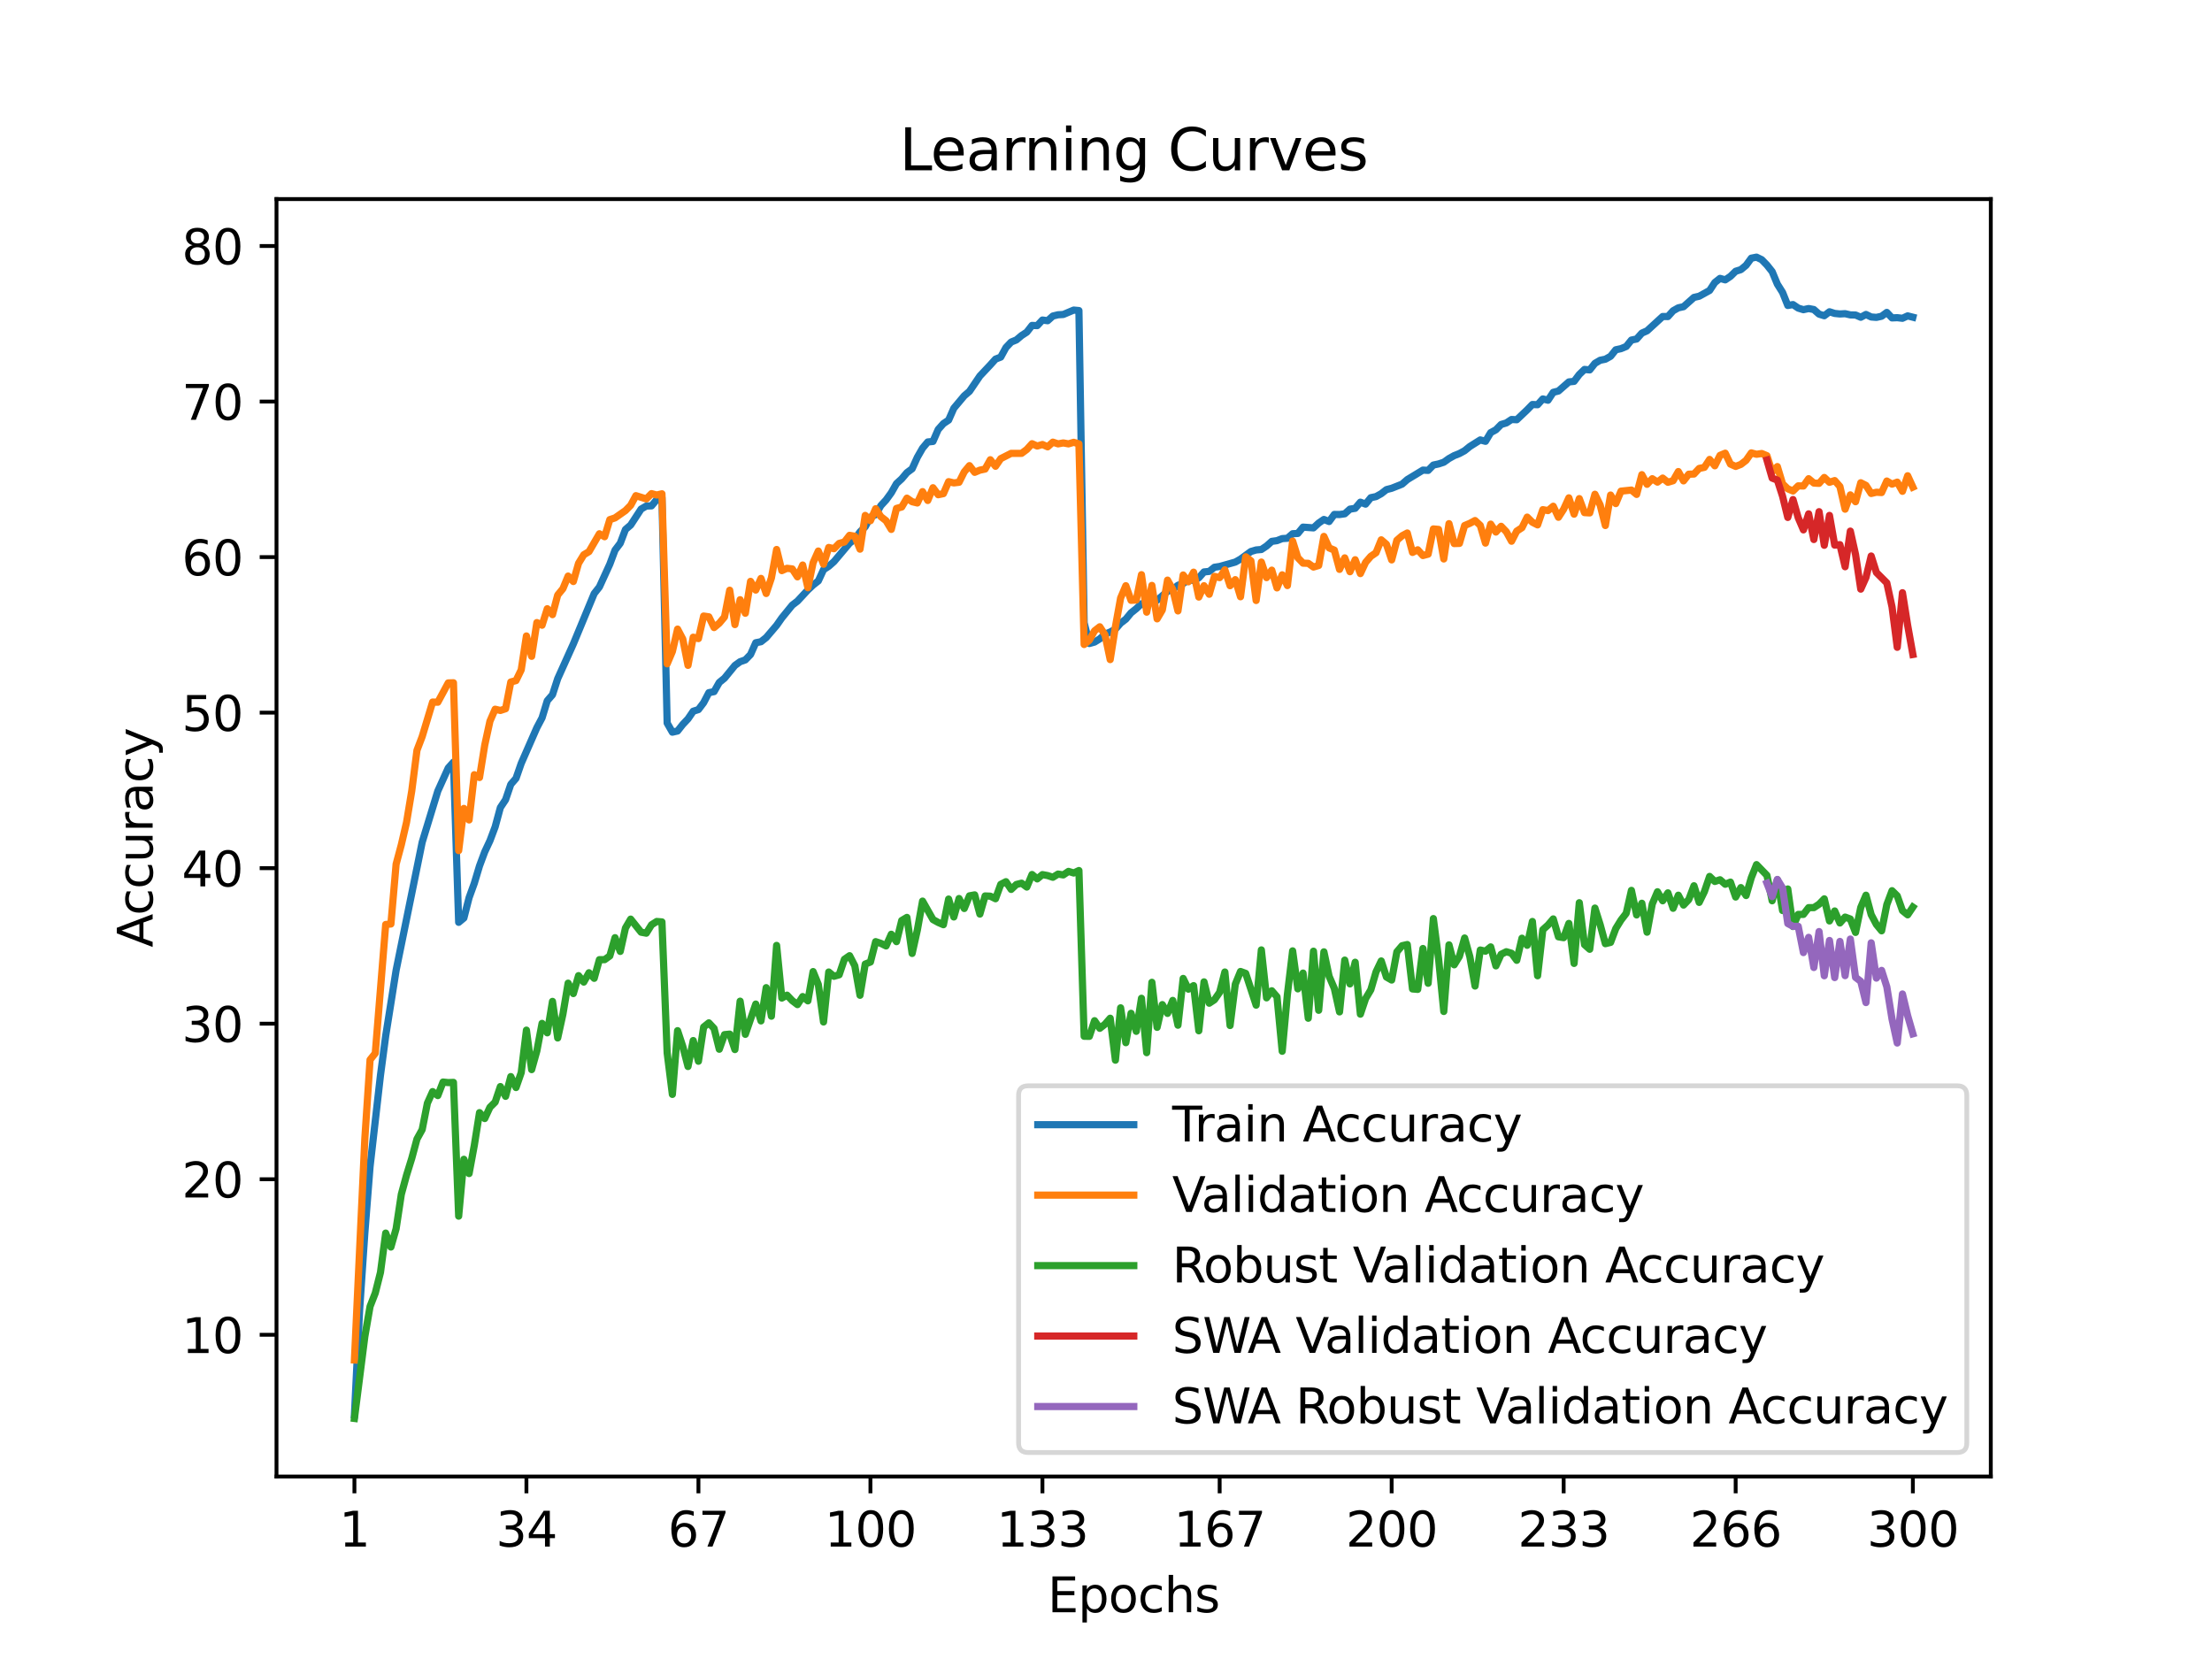 <?xml version="1.0" encoding="utf-8" standalone="no"?>
<!DOCTYPE svg PUBLIC "-//W3C//DTD SVG 1.1//EN"
  "http://www.w3.org/Graphics/SVG/1.1/DTD/svg11.dtd">
<svg xmlns:xlink="http://www.w3.org/1999/xlink" width="460.8pt" height="345.6pt" viewBox="0 0 460.8 345.6" xmlns="http://www.w3.org/2000/svg" version="1.1">
 <defs>
  <style type="text/css">*{stroke-linejoin: round; stroke-linecap: butt}</style>
 </defs>
 <g id="figure_1">
  <g id="patch_1">
   <path d="M 0 345.6 
L 460.8 345.6 
L 460.8 0 
L 0 0 
z
" style="fill: #ffffff"/>
  </g>
  <g id="axes_1">
   <g id="patch_2">
    <path d="M 57.6 307.584 
L 414.72 307.584 
L 414.72 41.472 
L 57.6 41.472 
z
" style="fill: #ffffff"/>
   </g>
   <g id="matplotlib.axis_1">
    <g id="xtick_1">
     <g id="line2d_1">
      <defs>
       <path id="m468091999a" d="M 0 0 
L 0 3.5 
" style="stroke: #000000; stroke-width: 0.8"/>
      </defs>
      <g>
       <use xlink:href="#m468091999a" x="73.833" y="307.584" style="stroke: #000000; stroke-width: 0.8"/>
      </g>
     </g>
     <g id="text_1">
      <!-- 1 -->
      <g transform="translate(70.651 322.182) scale(0.1 -0.1)">
       <defs>
        <path id="DejaVuSans-31" d="M 794 531 
L 1825 531 
L 1825 4091 
L 703 3866 
L 703 4441 
L 1819 4666 
L 2450 4666 
L 2450 531 
L 3481 531 
L 3481 0 
L 794 0 
L 794 531 
z
" transform="scale(0.016)"/>
       </defs>
       <use xlink:href="#DejaVuSans-31"/>
      </g>
     </g>
    </g>
    <g id="xtick_2">
     <g id="line2d_2">
      <g>
       <use xlink:href="#m468091999a" x="109.664" y="307.584" style="stroke: #000000; stroke-width: 0.8"/>
      </g>
     </g>
     <g id="text_2">
      <!-- 34 -->
      <g transform="translate(103.302 322.182) scale(0.1 -0.1)">
       <defs>
        <path id="DejaVuSans-33" d="M 2597 2516 
Q 3050 2419 3304 2112 
Q 3559 1806 3559 1356 
Q 3559 666 3084 287 
Q 2609 -91 1734 -91 
Q 1441 -91 1130 -33 
Q 819 25 488 141 
L 488 750 
Q 750 597 1062 519 
Q 1375 441 1716 441 
Q 2309 441 2620 675 
Q 2931 909 2931 1356 
Q 2931 1769 2642 2001 
Q 2353 2234 1838 2234 
L 1294 2234 
L 1294 2753 
L 1863 2753 
Q 2328 2753 2575 2939 
Q 2822 3125 2822 3475 
Q 2822 3834 2567 4026 
Q 2313 4219 1838 4219 
Q 1578 4219 1281 4162 
Q 984 4106 628 3988 
L 628 4550 
Q 988 4650 1302 4700 
Q 1616 4750 1894 4750 
Q 2613 4750 3031 4423 
Q 3450 4097 3450 3541 
Q 3450 3153 3228 2886 
Q 3006 2619 2597 2516 
z
" transform="scale(0.016)"/>
        <path id="DejaVuSans-34" d="M 2419 4116 
L 825 1625 
L 2419 1625 
L 2419 4116 
z
M 2253 4666 
L 3047 4666 
L 3047 1625 
L 3713 1625 
L 3713 1100 
L 3047 1100 
L 3047 0 
L 2419 0 
L 2419 1100 
L 313 1100 
L 313 1709 
L 2253 4666 
z
" transform="scale(0.016)"/>
       </defs>
       <use xlink:href="#DejaVuSans-33"/>
       <use xlink:href="#DejaVuSans-34" x="63.623"/>
      </g>
     </g>
    </g>
    <g id="xtick_3">
     <g id="line2d_3">
      <g>
       <use xlink:href="#m468091999a" x="145.496" y="307.584" style="stroke: #000000; stroke-width: 0.8"/>
      </g>
     </g>
     <g id="text_3">
      <!-- 67 -->
      <g transform="translate(139.133 322.182) scale(0.1 -0.1)">
       <defs>
        <path id="DejaVuSans-36" d="M 2113 2584 
Q 1688 2584 1439 2293 
Q 1191 2003 1191 1497 
Q 1191 994 1439 701 
Q 1688 409 2113 409 
Q 2538 409 2786 701 
Q 3034 994 3034 1497 
Q 3034 2003 2786 2293 
Q 2538 2584 2113 2584 
z
M 3366 4563 
L 3366 3988 
Q 3128 4100 2886 4159 
Q 2644 4219 2406 4219 
Q 1781 4219 1451 3797 
Q 1122 3375 1075 2522 
Q 1259 2794 1537 2939 
Q 1816 3084 2150 3084 
Q 2853 3084 3261 2657 
Q 3669 2231 3669 1497 
Q 3669 778 3244 343 
Q 2819 -91 2113 -91 
Q 1303 -91 875 529 
Q 447 1150 447 2328 
Q 447 3434 972 4092 
Q 1497 4750 2381 4750 
Q 2619 4750 2861 4703 
Q 3103 4656 3366 4563 
z
" transform="scale(0.016)"/>
        <path id="DejaVuSans-37" d="M 525 4666 
L 3525 4666 
L 3525 4397 
L 1831 0 
L 1172 0 
L 2766 4134 
L 525 4134 
L 525 4666 
z
" transform="scale(0.016)"/>
       </defs>
       <use xlink:href="#DejaVuSans-36"/>
       <use xlink:href="#DejaVuSans-37" x="63.623"/>
      </g>
     </g>
    </g>
    <g id="xtick_4">
     <g id="line2d_4">
      <g>
       <use xlink:href="#m468091999a" x="181.327" y="307.584" style="stroke: #000000; stroke-width: 0.8"/>
      </g>
     </g>
     <g id="text_4">
      <!-- 100 -->
      <g transform="translate(171.783 322.182) scale(0.1 -0.1)">
       <defs>
        <path id="DejaVuSans-30" d="M 2034 4250 
Q 1547 4250 1301 3770 
Q 1056 3291 1056 2328 
Q 1056 1369 1301 889 
Q 1547 409 2034 409 
Q 2525 409 2770 889 
Q 3016 1369 3016 2328 
Q 3016 3291 2770 3770 
Q 2525 4250 2034 4250 
z
M 2034 4750 
Q 2819 4750 3233 4129 
Q 3647 3509 3647 2328 
Q 3647 1150 3233 529 
Q 2819 -91 2034 -91 
Q 1250 -91 836 529 
Q 422 1150 422 2328 
Q 422 3509 836 4129 
Q 1250 4750 2034 4750 
z
" transform="scale(0.016)"/>
       </defs>
       <use xlink:href="#DejaVuSans-31"/>
       <use xlink:href="#DejaVuSans-30" x="63.623"/>
       <use xlink:href="#DejaVuSans-30" x="127.246"/>
      </g>
     </g>
    </g>
    <g id="xtick_5">
     <g id="line2d_5">
      <g>
       <use xlink:href="#m468091999a" x="217.158" y="307.584" style="stroke: #000000; stroke-width: 0.8"/>
      </g>
     </g>
     <g id="text_5">
      <!-- 133 -->
      <g transform="translate(207.615 322.182) scale(0.1 -0.1)">
       <use xlink:href="#DejaVuSans-31"/>
       <use xlink:href="#DejaVuSans-33" x="63.623"/>
       <use xlink:href="#DejaVuSans-33" x="127.246"/>
      </g>
     </g>
    </g>
    <g id="xtick_6">
     <g id="line2d_6">
      <g>
       <use xlink:href="#m468091999a" x="254.076" y="307.584" style="stroke: #000000; stroke-width: 0.8"/>
      </g>
     </g>
     <g id="text_6">
      <!-- 167 -->
      <g transform="translate(244.532 322.182) scale(0.1 -0.1)">
       <use xlink:href="#DejaVuSans-31"/>
       <use xlink:href="#DejaVuSans-36" x="63.623"/>
       <use xlink:href="#DejaVuSans-37" x="127.246"/>
      </g>
     </g>
    </g>
    <g id="xtick_7">
     <g id="line2d_7">
      <g>
       <use xlink:href="#m468091999a" x="289.907" y="307.584" style="stroke: #000000; stroke-width: 0.8"/>
      </g>
     </g>
     <g id="text_7">
      <!-- 200 -->
      <g transform="translate(280.363 322.182) scale(0.1 -0.1)">
       <defs>
        <path id="DejaVuSans-32" d="M 1228 531 
L 3431 531 
L 3431 0 
L 469 0 
L 469 531 
Q 828 903 1448 1529 
Q 2069 2156 2228 2338 
Q 2531 2678 2651 2914 
Q 2772 3150 2772 3378 
Q 2772 3750 2511 3984 
Q 2250 4219 1831 4219 
Q 1534 4219 1204 4116 
Q 875 4013 500 3803 
L 500 4441 
Q 881 4594 1212 4672 
Q 1544 4750 1819 4750 
Q 2544 4750 2975 4387 
Q 3406 4025 3406 3419 
Q 3406 3131 3298 2873 
Q 3191 2616 2906 2266 
Q 2828 2175 2409 1742 
Q 1991 1309 1228 531 
z
" transform="scale(0.016)"/>
       </defs>
       <use xlink:href="#DejaVuSans-32"/>
       <use xlink:href="#DejaVuSans-30" x="63.623"/>
       <use xlink:href="#DejaVuSans-30" x="127.246"/>
      </g>
     </g>
    </g>
    <g id="xtick_8">
     <g id="line2d_8">
      <g>
       <use xlink:href="#m468091999a" x="325.739" y="307.584" style="stroke: #000000; stroke-width: 0.8"/>
      </g>
     </g>
     <g id="text_8">
      <!-- 233 -->
      <g transform="translate(316.195 322.182) scale(0.1 -0.1)">
       <use xlink:href="#DejaVuSans-32"/>
       <use xlink:href="#DejaVuSans-33" x="63.623"/>
       <use xlink:href="#DejaVuSans-33" x="127.246"/>
      </g>
     </g>
    </g>
    <g id="xtick_9">
     <g id="line2d_9">
      <g>
       <use xlink:href="#m468091999a" x="361.57" y="307.584" style="stroke: #000000; stroke-width: 0.8"/>
      </g>
     </g>
     <g id="text_9">
      <!-- 266 -->
      <g transform="translate(352.026 322.182) scale(0.1 -0.1)">
       <use xlink:href="#DejaVuSans-32"/>
       <use xlink:href="#DejaVuSans-36" x="63.623"/>
       <use xlink:href="#DejaVuSans-36" x="127.246"/>
      </g>
     </g>
    </g>
    <g id="xtick_10">
     <g id="line2d_10">
      <g>
       <use xlink:href="#m468091999a" x="398.487" y="307.584" style="stroke: #000000; stroke-width: 0.8"/>
      </g>
     </g>
     <g id="text_10">
      <!-- 300 -->
      <g transform="translate(388.944 322.182) scale(0.1 -0.1)">
       <use xlink:href="#DejaVuSans-33"/>
       <use xlink:href="#DejaVuSans-30" x="63.623"/>
       <use xlink:href="#DejaVuSans-30" x="127.246"/>
      </g>
     </g>
    </g>
    <g id="text_11">
     <!-- Epochs -->
     <g transform="translate(218.244 335.861) scale(0.1 -0.1)">
      <defs>
       <path id="DejaVuSans-45" d="M 628 4666 
L 3578 4666 
L 3578 4134 
L 1259 4134 
L 1259 2753 
L 3481 2753 
L 3481 2222 
L 1259 2222 
L 1259 531 
L 3634 531 
L 3634 0 
L 628 0 
L 628 4666 
z
" transform="scale(0.016)"/>
       <path id="DejaVuSans-70" d="M 1159 525 
L 1159 -1331 
L 581 -1331 
L 581 3500 
L 1159 3500 
L 1159 2969 
Q 1341 3281 1617 3432 
Q 1894 3584 2278 3584 
Q 2916 3584 3314 3078 
Q 3713 2572 3713 1747 
Q 3713 922 3314 415 
Q 2916 -91 2278 -91 
Q 1894 -91 1617 61 
Q 1341 213 1159 525 
z
M 3116 1747 
Q 3116 2381 2855 2742 
Q 2594 3103 2138 3103 
Q 1681 3103 1420 2742 
Q 1159 2381 1159 1747 
Q 1159 1113 1420 752 
Q 1681 391 2138 391 
Q 2594 391 2855 752 
Q 3116 1113 3116 1747 
z
" transform="scale(0.016)"/>
       <path id="DejaVuSans-6f" d="M 1959 3097 
Q 1497 3097 1228 2736 
Q 959 2375 959 1747 
Q 959 1119 1226 758 
Q 1494 397 1959 397 
Q 2419 397 2687 759 
Q 2956 1122 2956 1747 
Q 2956 2369 2687 2733 
Q 2419 3097 1959 3097 
z
M 1959 3584 
Q 2709 3584 3137 3096 
Q 3566 2609 3566 1747 
Q 3566 888 3137 398 
Q 2709 -91 1959 -91 
Q 1206 -91 779 398 
Q 353 888 353 1747 
Q 353 2609 779 3096 
Q 1206 3584 1959 3584 
z
" transform="scale(0.016)"/>
       <path id="DejaVuSans-63" d="M 3122 3366 
L 3122 2828 
Q 2878 2963 2633 3030 
Q 2388 3097 2138 3097 
Q 1578 3097 1268 2742 
Q 959 2388 959 1747 
Q 959 1106 1268 751 
Q 1578 397 2138 397 
Q 2388 397 2633 464 
Q 2878 531 3122 666 
L 3122 134 
Q 2881 22 2623 -34 
Q 2366 -91 2075 -91 
Q 1284 -91 818 406 
Q 353 903 353 1747 
Q 353 2603 823 3093 
Q 1294 3584 2113 3584 
Q 2378 3584 2631 3529 
Q 2884 3475 3122 3366 
z
" transform="scale(0.016)"/>
       <path id="DejaVuSans-68" d="M 3513 2113 
L 3513 0 
L 2938 0 
L 2938 2094 
Q 2938 2591 2744 2837 
Q 2550 3084 2163 3084 
Q 1697 3084 1428 2787 
Q 1159 2491 1159 1978 
L 1159 0 
L 581 0 
L 581 4863 
L 1159 4863 
L 1159 2956 
Q 1366 3272 1645 3428 
Q 1925 3584 2291 3584 
Q 2894 3584 3203 3211 
Q 3513 2838 3513 2113 
z
" transform="scale(0.016)"/>
       <path id="DejaVuSans-73" d="M 2834 3397 
L 2834 2853 
Q 2591 2978 2328 3040 
Q 2066 3103 1784 3103 
Q 1356 3103 1142 2972 
Q 928 2841 928 2578 
Q 928 2378 1081 2264 
Q 1234 2150 1697 2047 
L 1894 2003 
Q 2506 1872 2764 1633 
Q 3022 1394 3022 966 
Q 3022 478 2636 193 
Q 2250 -91 1575 -91 
Q 1294 -91 989 -36 
Q 684 19 347 128 
L 347 722 
Q 666 556 975 473 
Q 1284 391 1588 391 
Q 1994 391 2212 530 
Q 2431 669 2431 922 
Q 2431 1156 2273 1281 
Q 2116 1406 1581 1522 
L 1381 1569 
Q 847 1681 609 1914 
Q 372 2147 372 2553 
Q 372 3047 722 3315 
Q 1072 3584 1716 3584 
Q 2034 3584 2315 3537 
Q 2597 3491 2834 3397 
z
" transform="scale(0.016)"/>
      </defs>
      <use xlink:href="#DejaVuSans-45"/>
      <use xlink:href="#DejaVuSans-70" x="63.184"/>
      <use xlink:href="#DejaVuSans-6f" x="126.66"/>
      <use xlink:href="#DejaVuSans-63" x="187.842"/>
      <use xlink:href="#DejaVuSans-68" x="242.822"/>
      <use xlink:href="#DejaVuSans-73" x="306.201"/>
     </g>
    </g>
   </g>
   <g id="matplotlib.axis_2">
    <g id="ytick_1">
     <g id="line2d_11">
      <defs>
       <path id="m2301f1528d" d="M 0 0 
L -3.5 0 
" style="stroke: #000000; stroke-width: 0.8"/>
      </defs>
      <g>
       <use xlink:href="#m2301f1528d" x="57.6" y="278.058" style="stroke: #000000; stroke-width: 0.8"/>
      </g>
     </g>
     <g id="text_12">
      <!-- 10 -->
      <g transform="translate(37.875 281.858) scale(0.1 -0.1)">
       <use xlink:href="#DejaVuSans-31"/>
       <use xlink:href="#DejaVuSans-30" x="63.623"/>
      </g>
     </g>
    </g>
    <g id="ytick_2">
     <g id="line2d_12">
      <g>
       <use xlink:href="#m2301f1528d" x="57.6" y="245.657" style="stroke: #000000; stroke-width: 0.8"/>
      </g>
     </g>
     <g id="text_13">
      <!-- 20 -->
      <g transform="translate(37.875 249.457) scale(0.1 -0.1)">
       <use xlink:href="#DejaVuSans-32"/>
       <use xlink:href="#DejaVuSans-30" x="63.623"/>
      </g>
     </g>
    </g>
    <g id="ytick_3">
     <g id="line2d_13">
      <g>
       <use xlink:href="#m2301f1528d" x="57.6" y="213.256" style="stroke: #000000; stroke-width: 0.8"/>
      </g>
     </g>
     <g id="text_14">
      <!-- 30 -->
      <g transform="translate(37.875 217.056) scale(0.1 -0.1)">
       <use xlink:href="#DejaVuSans-33"/>
       <use xlink:href="#DejaVuSans-30" x="63.623"/>
      </g>
     </g>
    </g>
    <g id="ytick_4">
     <g id="line2d_14">
      <g>
       <use xlink:href="#m2301f1528d" x="57.6" y="180.855" style="stroke: #000000; stroke-width: 0.8"/>
      </g>
     </g>
     <g id="text_15">
      <!-- 40 -->
      <g transform="translate(37.875 184.655) scale(0.1 -0.1)">
       <use xlink:href="#DejaVuSans-34"/>
       <use xlink:href="#DejaVuSans-30" x="63.623"/>
      </g>
     </g>
    </g>
    <g id="ytick_5">
     <g id="line2d_15">
      <g>
       <use xlink:href="#m2301f1528d" x="57.6" y="148.454" style="stroke: #000000; stroke-width: 0.8"/>
      </g>
     </g>
     <g id="text_16">
      <!-- 50 -->
      <g transform="translate(37.875 152.254) scale(0.1 -0.1)">
       <defs>
        <path id="DejaVuSans-35" d="M 691 4666 
L 3169 4666 
L 3169 4134 
L 1269 4134 
L 1269 2991 
Q 1406 3038 1543 3061 
Q 1681 3084 1819 3084 
Q 2600 3084 3056 2656 
Q 3513 2228 3513 1497 
Q 3513 744 3044 326 
Q 2575 -91 1722 -91 
Q 1428 -91 1123 -41 
Q 819 9 494 109 
L 494 744 
Q 775 591 1075 516 
Q 1375 441 1709 441 
Q 2250 441 2565 725 
Q 2881 1009 2881 1497 
Q 2881 1984 2565 2268 
Q 2250 2553 1709 2553 
Q 1456 2553 1204 2497 
Q 953 2441 691 2322 
L 691 4666 
z
" transform="scale(0.016)"/>
       </defs>
       <use xlink:href="#DejaVuSans-35"/>
       <use xlink:href="#DejaVuSans-30" x="63.623"/>
      </g>
     </g>
    </g>
    <g id="ytick_6">
     <g id="line2d_16">
      <g>
       <use xlink:href="#m2301f1528d" x="57.6" y="116.053" style="stroke: #000000; stroke-width: 0.8"/>
      </g>
     </g>
     <g id="text_17">
      <!-- 60 -->
      <g transform="translate(37.875 119.853) scale(0.1 -0.1)">
       <use xlink:href="#DejaVuSans-36"/>
       <use xlink:href="#DejaVuSans-30" x="63.623"/>
      </g>
     </g>
    </g>
    <g id="ytick_7">
     <g id="line2d_17">
      <g>
       <use xlink:href="#m2301f1528d" x="57.6" y="83.652" style="stroke: #000000; stroke-width: 0.8"/>
      </g>
     </g>
     <g id="text_18">
      <!-- 70 -->
      <g transform="translate(37.875 87.452) scale(0.1 -0.1)">
       <use xlink:href="#DejaVuSans-37"/>
       <use xlink:href="#DejaVuSans-30" x="63.623"/>
      </g>
     </g>
    </g>
    <g id="ytick_8">
     <g id="line2d_18">
      <g>
       <use xlink:href="#m2301f1528d" x="57.6" y="51.251" style="stroke: #000000; stroke-width: 0.8"/>
      </g>
     </g>
     <g id="text_19">
      <!-- 80 -->
      <g transform="translate(37.875 55.051) scale(0.1 -0.1)">
       <defs>
        <path id="DejaVuSans-38" d="M 2034 2216 
Q 1584 2216 1326 1975 
Q 1069 1734 1069 1313 
Q 1069 891 1326 650 
Q 1584 409 2034 409 
Q 2484 409 2743 651 
Q 3003 894 3003 1313 
Q 3003 1734 2745 1975 
Q 2488 2216 2034 2216 
z
M 1403 2484 
Q 997 2584 770 2862 
Q 544 3141 544 3541 
Q 544 4100 942 4425 
Q 1341 4750 2034 4750 
Q 2731 4750 3128 4425 
Q 3525 4100 3525 3541 
Q 3525 3141 3298 2862 
Q 3072 2584 2669 2484 
Q 3125 2378 3379 2068 
Q 3634 1759 3634 1313 
Q 3634 634 3220 271 
Q 2806 -91 2034 -91 
Q 1263 -91 848 271 
Q 434 634 434 1313 
Q 434 1759 690 2068 
Q 947 2378 1403 2484 
z
M 1172 3481 
Q 1172 3119 1398 2916 
Q 1625 2713 2034 2713 
Q 2441 2713 2670 2916 
Q 2900 3119 2900 3481 
Q 2900 3844 2670 4047 
Q 2441 4250 2034 4250 
Q 1625 4250 1398 4047 
Q 1172 3844 1172 3481 
z
" transform="scale(0.016)"/>
       </defs>
       <use xlink:href="#DejaVuSans-38"/>
       <use xlink:href="#DejaVuSans-30" x="63.623"/>
      </g>
     </g>
    </g>
    <g id="text_20">
     <!-- Accuracy -->
     <g transform="translate(31.795 197.356) rotate(-90) scale(0.1 -0.1)">
      <defs>
       <path id="DejaVuSans-41" d="M 2188 4044 
L 1331 1722 
L 3047 1722 
L 2188 4044 
z
M 1831 4666 
L 2547 4666 
L 4325 0 
L 3669 0 
L 3244 1197 
L 1141 1197 
L 716 0 
L 50 0 
L 1831 4666 
z
" transform="scale(0.016)"/>
       <path id="DejaVuSans-75" d="M 544 1381 
L 544 3500 
L 1119 3500 
L 1119 1403 
Q 1119 906 1312 657 
Q 1506 409 1894 409 
Q 2359 409 2629 706 
Q 2900 1003 2900 1516 
L 2900 3500 
L 3475 3500 
L 3475 0 
L 2900 0 
L 2900 538 
Q 2691 219 2414 64 
Q 2138 -91 1772 -91 
Q 1169 -91 856 284 
Q 544 659 544 1381 
z
M 1991 3584 
L 1991 3584 
z
" transform="scale(0.016)"/>
       <path id="DejaVuSans-72" d="M 2631 2963 
Q 2534 3019 2420 3045 
Q 2306 3072 2169 3072 
Q 1681 3072 1420 2755 
Q 1159 2438 1159 1844 
L 1159 0 
L 581 0 
L 581 3500 
L 1159 3500 
L 1159 2956 
Q 1341 3275 1631 3429 
Q 1922 3584 2338 3584 
Q 2397 3584 2469 3576 
Q 2541 3569 2628 3553 
L 2631 2963 
z
" transform="scale(0.016)"/>
       <path id="DejaVuSans-61" d="M 2194 1759 
Q 1497 1759 1228 1600 
Q 959 1441 959 1056 
Q 959 750 1161 570 
Q 1363 391 1709 391 
Q 2188 391 2477 730 
Q 2766 1069 2766 1631 
L 2766 1759 
L 2194 1759 
z
M 3341 1997 
L 3341 0 
L 2766 0 
L 2766 531 
Q 2569 213 2275 61 
Q 1981 -91 1556 -91 
Q 1019 -91 701 211 
Q 384 513 384 1019 
Q 384 1609 779 1909 
Q 1175 2209 1959 2209 
L 2766 2209 
L 2766 2266 
Q 2766 2663 2505 2880 
Q 2244 3097 1772 3097 
Q 1472 3097 1187 3025 
Q 903 2953 641 2809 
L 641 3341 
Q 956 3463 1253 3523 
Q 1550 3584 1831 3584 
Q 2591 3584 2966 3190 
Q 3341 2797 3341 1997 
z
" transform="scale(0.016)"/>
       <path id="DejaVuSans-79" d="M 2059 -325 
Q 1816 -950 1584 -1140 
Q 1353 -1331 966 -1331 
L 506 -1331 
L 506 -850 
L 844 -850 
Q 1081 -850 1212 -737 
Q 1344 -625 1503 -206 
L 1606 56 
L 191 3500 
L 800 3500 
L 1894 763 
L 2988 3500 
L 3597 3500 
L 2059 -325 
z
" transform="scale(0.016)"/>
      </defs>
      <use xlink:href="#DejaVuSans-41"/>
      <use xlink:href="#DejaVuSans-63" x="66.658"/>
      <use xlink:href="#DejaVuSans-63" x="121.639"/>
      <use xlink:href="#DejaVuSans-75" x="176.619"/>
      <use xlink:href="#DejaVuSans-72" x="239.998"/>
      <use xlink:href="#DejaVuSans-61" x="281.111"/>
      <use xlink:href="#DejaVuSans-63" x="342.391"/>
      <use xlink:href="#DejaVuSans-79" x="397.371"/>
     </g>
    </g>
   </g>
   <g id="line2d_19">
    <path d="M 73.833 294.751 
L 74.919 272.816 
L 76.004 256.833 
L 77.09 243.01 
L 79.262 223.978 
L 80.348 215.793 
L 82.519 202.117 
L 87.948 175.448 
L 91.206 164.781 
L 93.377 159.983 
L 94.463 158.768 
L 95.549 192.137 
L 96.635 191.24 
L 97.72 186.999 
L 98.806 184.002 
L 99.892 180.379 
L 100.978 177.46 
L 102.064 175.137 
L 103.149 172.246 
L 104.235 168.232 
L 105.321 166.592 
L 106.407 163.395 
L 107.493 162.15 
L 108.578 159.027 
L 111.836 151.591 
L 112.922 149.537 
L 114.007 145.976 
L 115.093 144.728 
L 116.179 141.378 
L 119.436 134.146 
L 123.78 123.655 
L 124.865 122.274 
L 127.037 117.521 
L 128.123 114.602 
L 129.209 113.17 
L 130.294 110.305 
L 131.38 109.376 
L 133.552 106.048 
L 134.638 105.416 
L 135.723 105.38 
L 136.809 104.091 
L 137.895 103.686 
L 138.981 150.625 
L 140.067 152.527 
L 141.152 152.278 
L 142.238 150.904 
L 143.324 149.754 
L 144.41 148.163 
L 145.496 147.816 
L 146.581 146.381 
L 147.667 144.297 
L 148.753 144.08 
L 149.839 142.165 
L 150.925 141.281 
L 153.096 138.624 
L 154.182 137.843 
L 155.268 137.467 
L 156.354 136.346 
L 157.439 133.897 
L 158.525 133.683 
L 159.611 132.821 
L 161.783 130.274 
L 162.868 128.725 
L 165.04 126.062 
L 166.126 125.229 
L 168.297 122.893 
L 169.383 121.873 
L 170.469 121.02 
L 171.555 118.675 
L 172.641 117.965 
L 173.726 117.003 
L 176.984 113.141 
L 178.07 112.318 
L 179.155 110.801 
L 180.241 109.729 
L 181.327 107.726 
L 182.413 107.214 
L 183.499 105.329 
L 184.584 104.152 
L 185.67 102.656 
L 186.756 100.744 
L 187.842 99.749 
L 188.928 98.46 
L 190.013 97.653 
L 191.099 95.258 
L 192.185 93.363 
L 193.271 92.067 
L 194.357 91.96 
L 195.442 89.468 
L 196.528 88.244 
L 197.614 87.515 
L 198.7 85.042 
L 200.871 82.454 
L 201.957 81.527 
L 204.129 78.326 
L 206.3 76.019 
L 207.386 74.81 
L 208.472 74.389 
L 209.558 72.399 
L 210.644 71.256 
L 211.729 70.815 
L 212.815 69.898 
L 213.901 69.192 
L 214.987 67.795 
L 216.073 67.834 
L 217.158 66.668 
L 218.244 66.81 
L 219.33 65.835 
L 220.416 65.573 
L 221.502 65.511 
L 223.673 64.594 
L 224.759 64.695 
L 225.845 129.743 
L 226.931 134.055 
L 228.016 133.754 
L 229.102 133.087 
L 230.188 132.105 
L 231.274 131.664 
L 232.36 131.062 
L 233.445 129.811 
L 234.531 128.981 
L 235.617 127.666 
L 236.703 126.801 
L 237.789 125.774 
L 238.875 126.166 
L 239.96 124.899 
L 241.046 125.035 
L 243.218 123.188 
L 244.304 122.783 
L 245.389 121.928 
L 246.475 121.552 
L 247.561 120.768 
L 248.647 120.93 
L 249.733 120.369 
L 250.818 119.144 
L 251.904 119.034 
L 252.99 118.172 
L 254.076 118.007 
L 257.333 117.09 
L 258.419 116.478 
L 260.591 114.884 
L 261.676 114.566 
L 262.762 114.472 
L 263.848 113.746 
L 264.934 112.778 
L 266.02 112.625 
L 267.105 112.201 
L 268.191 112.13 
L 269.277 111.183 
L 270.363 111.125 
L 271.449 109.81 
L 273.62 109.965 
L 274.706 108.961 
L 275.792 108.212 
L 276.878 108.64 
L 277.963 107.166 
L 279.049 107.185 
L 280.135 107.033 
L 281.221 106.061 
L 282.307 105.892 
L 283.392 104.613 
L 284.478 105.018 
L 285.564 103.676 
L 286.65 103.449 
L 287.736 102.843 
L 288.821 101.995 
L 289.907 101.716 
L 292.079 100.857 
L 293.165 99.908 
L 296.422 97.931 
L 297.508 97.993 
L 298.594 96.878 
L 299.679 96.648 
L 300.765 96.292 
L 301.851 95.518 
L 302.937 94.912 
L 304.023 94.484 
L 305.108 93.891 
L 306.194 93.013 
L 308.366 91.646 
L 309.452 91.934 
L 310.537 90.123 
L 311.623 89.533 
L 312.709 88.428 
L 313.795 88.107 
L 314.881 87.388 
L 315.966 87.44 
L 318.138 85.379 
L 319.224 84.265 
L 320.31 84.31 
L 321.395 83.108 
L 322.481 83.374 
L 323.567 81.728 
L 324.653 81.456 
L 326.824 79.56 
L 327.91 79.447 
L 328.996 78.005 
L 330.082 76.962 
L 331.168 77.056 
L 332.253 75.691 
L 333.339 75.05 
L 334.425 74.83 
L 335.511 74.224 
L 336.597 72.866 
L 337.682 72.63 
L 338.768 72.182 
L 339.854 70.841 
L 340.94 70.621 
L 342.026 69.396 
L 343.111 68.916 
L 346.369 65.932 
L 347.455 65.945 
L 348.54 64.74 
L 349.626 64.127 
L 350.712 63.891 
L 352.884 61.957 
L 353.969 61.71 
L 356.141 60.508 
L 357.227 58.856 
L 358.313 57.994 
L 359.398 58.299 
L 360.484 57.57 
L 361.57 56.507 
L 362.656 56.17 
L 363.742 55.269 
L 364.827 53.785 
L 365.913 53.568 
L 366.999 54.096 
L 368.085 55.214 
L 369.171 56.578 
L 370.256 59.19 
L 371.342 60.92 
L 372.428 63.635 
L 373.514 63.447 
L 374.6 64.183 
L 375.685 64.513 
L 376.771 64.273 
L 377.857 64.481 
L 378.943 65.44 
L 380.029 65.773 
L 381.114 64.947 
L 382.2 65.294 
L 383.286 65.404 
L 384.372 65.346 
L 385.458 65.599 
L 386.543 65.621 
L 387.629 66.088 
L 388.715 65.508 
L 389.801 66.033 
L 390.887 66.117 
L 391.972 65.88 
L 393.058 65.08 
L 394.144 66.227 
L 395.23 66.178 
L 396.316 66.305 
L 397.401 65.803 
L 398.487 66.081 
L 398.487 66.081 
" clip-path="url(#pf18c4a664c)" style="fill: none; stroke: #1f77b4; stroke-width: 1.5; stroke-linecap: square"/>
   </g>
   <g id="line2d_20">
    <path d="M 73.833 283.307 
L 76.004 237.168 
L 77.09 220.773 
L 78.176 219.413 
L 80.348 192.585 
L 81.433 192.487 
L 82.519 180.013 
L 83.605 175.963 
L 84.691 171.297 
L 85.777 164.752 
L 86.862 156.295 
L 87.948 153.444 
L 90.12 146.251 
L 91.206 146.284 
L 93.377 142.266 
L 94.463 142.233 
L 95.549 177.194 
L 96.635 168.413 
L 97.72 170.811 
L 98.806 161.382 
L 99.892 161.966 
L 100.978 155.226 
L 102.064 150.236 
L 103.149 147.742 
L 104.235 148.001 
L 105.321 147.644 
L 106.407 142.071 
L 107.493 141.78 
L 108.578 139.544 
L 109.664 132.481 
L 110.75 136.725 
L 111.836 129.694 
L 112.922 130.245 
L 114.007 126.811 
L 115.093 128.042 
L 116.179 123.959 
L 117.265 122.631 
L 118.351 120.006 
L 119.436 121.14 
L 120.522 117.349 
L 121.608 115.567 
L 122.694 114.919 
L 124.865 111.193 
L 125.951 111.809 
L 127.037 108.245 
L 128.123 107.888 
L 130.294 106.365 
L 131.38 105.264 
L 132.466 103.255 
L 134.638 103.935 
L 135.723 102.834 
L 136.809 103.125 
L 137.895 102.866 
L 138.981 138.28 
L 140.067 135.721 
L 141.152 131.055 
L 142.238 133.129 
L 143.324 138.604 
L 144.41 132.74 
L 145.496 133.032 
L 146.581 128.333 
L 147.667 128.495 
L 148.753 130.731 
L 149.839 129.824 
L 150.925 128.528 
L 152.01 122.955 
L 153.096 130.115 
L 154.182 124.931 
L 155.268 127.75 
L 156.354 121.108 
L 157.439 122.922 
L 158.525 120.492 
L 159.611 123.635 
L 160.697 120.395 
L 161.783 114.466 
L 162.868 118.872 
L 163.954 118.386 
L 165.04 118.516 
L 166.126 120.168 
L 167.212 117.706 
L 168.297 122.436 
L 169.383 117.22 
L 170.469 114.79 
L 171.555 117.544 
L 172.641 114.045 
L 173.726 114.304 
L 174.812 113.202 
L 175.898 112.91 
L 176.984 111.517 
L 178.07 111.712 
L 179.155 114.401 
L 180.241 107.37 
L 181.327 108.472 
L 182.413 105.977 
L 183.499 107.629 
L 184.584 108.472 
L 185.67 110.286 
L 186.756 105.912 
L 187.842 105.62 
L 188.928 103.773 
L 190.013 104.519 
L 191.099 104.778 
L 192.185 102.413 
L 193.271 104.259 
L 194.357 101.603 
L 195.442 103.061 
L 196.528 102.834 
L 197.614 100.339 
L 198.7 100.598 
L 199.786 100.468 
L 200.871 98.298 
L 201.957 97.002 
L 203.043 98.395 
L 204.129 97.941 
L 205.215 97.714 
L 206.3 95.77 
L 207.386 97.131 
L 208.472 95.544 
L 210.644 94.442 
L 212.815 94.442 
L 213.901 93.632 
L 214.987 92.433 
L 216.073 92.919 
L 217.158 92.595 
L 218.244 93.081 
L 219.33 92.109 
L 220.416 92.465 
L 221.502 92.271 
L 222.587 92.465 
L 223.673 92.141 
L 224.759 92.465 
L 225.845 134.263 
L 226.931 133.356 
L 228.016 131.411 
L 229.102 130.569 
L 230.188 132.254 
L 231.274 137.406 
L 232.36 130.569 
L 233.445 124.575 
L 234.531 122.015 
L 235.617 125.061 
L 236.703 124.996 
L 237.789 119.715 
L 238.875 127.523 
L 239.96 121.95 
L 241.046 128.917 
L 242.132 127.07 
L 243.218 120.849 
L 244.304 122.793 
L 245.389 127.264 
L 246.475 119.779 
L 247.561 121.205 
L 248.647 119.196 
L 249.733 124.38 
L 250.818 122.015 
L 251.904 123.797 
L 252.99 120.071 
L 254.076 120.33 
L 255.162 118.71 
L 256.247 122.015 
L 257.333 120.752 
L 258.419 124.316 
L 259.505 115.989 
L 260.591 116.831 
L 261.676 125.093 
L 262.762 117.09 
L 263.848 120.33 
L 264.934 118.775 
L 266.02 122.469 
L 267.105 119.747 
L 268.191 121.983 
L 269.277 112.716 
L 270.363 116.183 
L 271.449 117.317 
L 272.534 117.349 
L 273.62 118.127 
L 274.706 117.803 
L 275.792 111.744 
L 276.878 114.142 
L 277.963 114.595 
L 279.049 118.613 
L 280.135 116.215 
L 281.221 119.099 
L 282.307 116.604 
L 283.392 119.488 
L 284.478 117.155 
L 285.564 115.891 
L 286.65 115.146 
L 287.736 112.457 
L 288.821 113.396 
L 289.907 116.637 
L 290.993 112.554 
L 292.079 111.614 
L 293.165 111.031 
L 294.25 115.081 
L 295.336 114.531 
L 296.422 115.729 
L 297.508 115.438 
L 298.594 110.189 
L 299.679 110.286 
L 300.765 116.442 
L 301.851 109.087 
L 302.937 113.234 
L 304.023 113.202 
L 305.108 109.476 
L 306.194 109.022 
L 307.28 108.439 
L 308.366 109.444 
L 309.452 113.137 
L 310.537 109.184 
L 311.623 110.837 
L 312.709 109.638 
L 313.795 110.772 
L 314.881 112.748 
L 315.966 110.642 
L 317.052 109.93 
L 318.138 107.726 
L 319.224 108.796 
L 320.31 109.346 
L 321.395 106.171 
L 322.481 106.365 
L 323.567 105.458 
L 324.653 107.759 
L 325.739 106.074 
L 326.824 103.709 
L 327.91 107.111 
L 328.996 103.871 
L 330.082 106.787 
L 331.168 106.851 
L 332.253 102.963 
L 333.339 105.199 
L 334.425 109.476 
L 335.511 103.125 
L 336.597 104.907 
L 337.682 102.315 
L 339.854 102.089 
L 340.94 102.996 
L 342.026 98.881 
L 343.111 100.89 
L 344.197 99.723 
L 345.283 100.436 
L 346.369 99.594 
L 347.455 100.468 
L 348.54 100.144 
L 349.626 98.233 
L 350.712 100.177 
L 351.798 98.784 
L 352.884 98.751 
L 353.969 97.585 
L 355.055 97.358 
L 356.141 95.706 
L 357.227 97.034 
L 358.313 94.863 
L 359.398 94.409 
L 360.484 96.678 
L 361.57 97.164 
L 362.656 96.742 
L 363.742 95.9 
L 364.827 94.345 
L 365.913 94.636 
L 366.999 94.474 
L 368.085 94.928 
L 369.171 98.33 
L 370.256 97.196 
L 371.342 100.792 
L 372.428 101.829 
L 373.514 102.283 
L 374.6 101.214 
L 375.685 101.246 
L 376.771 99.723 
L 377.857 100.63 
L 378.943 100.695 
L 380.029 99.464 
L 381.114 100.468 
L 382.2 100.112 
L 383.286 101.343 
L 384.372 106.074 
L 385.458 103.093 
L 386.543 104.519 
L 387.629 100.566 
L 388.715 101.117 
L 389.801 102.801 
L 390.887 102.542 
L 391.972 102.607 
L 393.058 100.209 
L 394.144 100.857 
L 395.23 100.436 
L 396.316 102.348 
L 397.401 99.108 
L 398.487 101.473 
L 398.487 101.473 
" clip-path="url(#pf18c4a664c)" style="fill: none; stroke: #ff7f0e; stroke-width: 1.5; stroke-linecap: square"/>
   </g>
   <g id="line2d_21">
    <path d="M 73.833 295.488 
L 76.004 278.416 
L 77.09 272.159 
L 78.176 269.366 
L 79.262 265.053 
L 80.348 256.875 
L 81.433 259.78 
L 82.519 255.959 
L 83.605 248.786 
L 84.691 244.808 
L 85.777 241.3 
L 86.862 237.278 
L 87.948 235.311 
L 89.034 229.814 
L 90.12 227.401 
L 91.206 228.228 
L 92.291 225.412 
L 93.377 225.524 
L 94.463 225.479 
L 95.549 253.344 
L 96.635 241.501 
L 97.72 244.473 
L 98.806 238.596 
L 99.892 231.781 
L 100.978 233.01 
L 102.064 230.664 
L 103.149 229.591 
L 104.235 226.351 
L 105.321 228.384 
L 106.407 224.273 
L 107.493 226.552 
L 108.578 223.446 
L 109.664 214.597 
L 110.75 222.82 
L 111.836 218.932 
L 112.922 213.189 
L 114.007 215.156 
L 115.093 208.609 
L 116.179 216.228 
L 117.265 211.268 
L 118.351 204.81 
L 119.436 206.977 
L 120.522 203.246 
L 121.608 204.586 
L 122.694 202.642 
L 123.78 203.804 
L 124.865 199.916 
L 125.951 199.916 
L 127.037 199.134 
L 128.123 195.335 
L 129.209 198.196 
L 130.294 193.324 
L 131.38 191.47 
L 133.552 194.196 
L 134.638 194.397 
L 135.723 192.654 
L 136.809 191.961 
L 137.895 192.051 
L 138.981 219.334 
L 140.067 227.982 
L 141.152 214.709 
L 142.238 217.994 
L 143.324 222.172 
L 144.41 216.765 
L 145.496 221.077 
L 146.581 213.949 
L 147.667 213.078 
L 148.753 214.24 
L 149.839 218.575 
L 150.925 215.536 
L 152.01 215.424 
L 153.096 218.642 
L 154.182 208.564 
L 155.268 215.469 
L 157.439 209.167 
L 158.525 212.675 
L 159.611 205.748 
L 160.697 211.692 
L 161.783 196.944 
L 162.868 207.916 
L 163.954 207.313 
L 165.04 208.452 
L 166.126 209.279 
L 167.212 207.603 
L 168.297 208.497 
L 169.383 202.397 
L 170.469 205.078 
L 171.555 212.899 
L 172.641 202.486 
L 173.726 203.38 
L 174.812 203.067 
L 175.898 199.849 
L 176.984 199.089 
L 178.07 201.19 
L 179.155 207.335 
L 180.241 200.832 
L 181.327 200.408 
L 182.413 196.162 
L 183.499 196.52 
L 184.584 197.056 
L 185.67 194.62 
L 186.756 196.162 
L 187.842 191.76 
L 188.928 191.112 
L 190.013 198.62 
L 191.099 193.749 
L 192.185 187.715 
L 194.357 191.559 
L 195.442 192.162 
L 196.528 192.632 
L 197.614 187.291 
L 198.7 191.023 
L 199.786 187.179 
L 200.871 189.257 
L 201.957 186.621 
L 203.043 186.419 
L 204.129 190.419 
L 205.215 186.643 
L 206.3 186.688 
L 207.386 187.224 
L 208.472 184.23 
L 209.558 183.671 
L 210.644 185.28 
L 211.729 184.252 
L 212.815 183.984 
L 213.901 184.788 
L 214.987 182.174 
L 216.073 183.09 
L 217.158 182.196 
L 218.244 182.397 
L 219.33 182.755 
L 220.416 182.084 
L 221.502 182.263 
L 222.587 181.526 
L 223.673 181.861 
L 224.759 181.347 
L 225.845 215.871 
L 226.931 215.893 
L 228.016 212.631 
L 229.102 214.217 
L 230.188 213.368 
L 231.274 212.117 
L 232.36 220.854 
L 233.445 209.949 
L 234.531 217.212 
L 235.617 211.089 
L 236.703 214.843 
L 237.789 207.961 
L 238.875 219.29 
L 239.96 204.631 
L 241.046 214.016 
L 242.132 209.279 
L 243.218 211.111 
L 244.304 208.407 
L 245.389 213.569 
L 246.475 203.827 
L 247.561 206.061 
L 248.647 205.324 
L 249.733 214.731 
L 250.818 204.542 
L 251.904 208.988 
L 252.99 208.273 
L 254.076 206.709 
L 255.162 202.486 
L 256.247 213.636 
L 257.333 205.033 
L 258.419 202.374 
L 259.505 202.776 
L 261.676 209.391 
L 262.762 197.883 
L 263.848 207.871 
L 264.934 206.396 
L 266.02 207.648 
L 267.105 218.999 
L 268.191 207.134 
L 269.277 198.084 
L 270.363 205.994 
L 271.449 202.709 
L 272.534 212.117 
L 273.62 198.151 
L 274.706 210.463 
L 275.792 198.285 
L 276.878 203.38 
L 277.963 205.905 
L 279.049 210.798 
L 280.135 200.006 
L 281.221 204.966 
L 282.307 200.452 
L 283.392 211.268 
L 284.478 208.028 
L 285.564 206.195 
L 286.65 202.464 
L 287.736 200.184 
L 288.821 203.536 
L 289.907 204.162 
L 290.993 198.285 
L 292.079 197.011 
L 293.165 196.765 
L 294.25 206.016 
L 295.336 206.106 
L 296.422 197.592 
L 297.508 204.832 
L 298.594 191.358 
L 299.679 199.715 
L 300.765 210.709 
L 301.851 196.832 
L 302.937 200.989 
L 304.023 199.223 
L 305.108 195.402 
L 306.194 199.29 
L 307.28 205.413 
L 308.366 197.905 
L 309.452 198.151 
L 310.537 197.257 
L 311.623 201.212 
L 312.709 198.799 
L 313.795 198.263 
L 314.881 198.575 
L 315.966 200.05 
L 317.052 195.447 
L 318.138 196.922 
L 319.224 191.961 
L 320.31 203.268 
L 321.395 193.682 
L 322.481 192.699 
L 323.567 191.425 
L 324.653 195.157 
L 325.739 195.335 
L 326.824 192.363 
L 327.91 200.698 
L 328.996 188.051 
L 330.082 196.788 
L 331.168 197.749 
L 332.253 189.168 
L 333.339 192.609 
L 334.425 196.587 
L 335.511 196.319 
L 336.597 193.436 
L 337.682 191.671 
L 338.768 190.263 
L 339.854 185.481 
L 340.94 190.598 
L 342.026 188.162 
L 343.111 194.196 
L 344.197 188.319 
L 345.283 185.771 
L 346.369 187.648 
L 347.455 185.995 
L 348.54 189.213 
L 349.626 186.486 
L 350.712 188.542 
L 351.798 187.403 
L 352.884 184.52 
L 353.969 187.984 
L 355.055 185.749 
L 356.141 182.576 
L 357.227 183.626 
L 358.313 183.269 
L 359.398 184.207 
L 360.484 183.76 
L 361.57 186.866 
L 362.656 184.9 
L 363.742 186.554 
L 364.827 182.844 
L 365.913 180.118 
L 368.085 182.353 
L 369.171 187.648 
L 370.256 183.269 
L 371.342 189.682 
L 372.428 185.19 
L 373.514 193.011 
L 374.6 190.486 
L 375.685 190.486 
L 376.771 189.079 
L 377.857 189.079 
L 378.943 188.364 
L 380.029 187.246 
L 381.114 191.849 
L 382.2 189.771 
L 383.286 192.274 
L 384.372 191.045 
L 385.458 191.447 
L 386.543 194.24 
L 387.629 189.034 
L 388.715 186.486 
L 389.801 190.531 
L 390.887 192.587 
L 391.972 193.905 
L 393.058 188.453 
L 394.144 185.548 
L 395.23 186.621 
L 396.316 189.704 
L 397.401 190.576 
L 398.487 188.967 
L 398.487 188.967 
" clip-path="url(#pf18c4a664c)" style="fill: none; stroke: #2ca02c; stroke-width: 1.5; stroke-linecap: square"/>
   </g>
   <g id="line2d_22">
    <path d="M 368.085 95.835 
L 369.171 99.594 
L 370.256 100.015 
L 371.342 103.385 
L 372.428 107.791 
L 373.514 104.065 
L 374.6 107.856 
L 375.685 110.383 
L 376.771 107.046 
L 377.857 112.392 
L 378.943 106.592 
L 380.029 113.591 
L 381.114 107.37 
L 382.2 113.558 
L 383.286 113.461 
L 384.372 118.062 
L 385.458 110.642 
L 386.543 115.503 
L 387.629 122.728 
L 388.715 120.298 
L 389.801 115.827 
L 390.887 119.261 
L 393.058 121.432 
L 394.144 126.422 
L 395.23 134.846 
L 396.316 123.473 
L 397.401 130.277 
L 398.487 136.336 
L 398.487 136.336 
" clip-path="url(#pf18c4a664c)" style="fill: none; stroke: #d62728; stroke-width: 1.5; stroke-linecap: square"/>
   </g>
   <g id="line2d_23">
    <path d="M 368.085 183.984 
L 369.171 186.777 
L 370.256 183.202 
L 371.342 184.989 
L 372.428 192.386 
L 373.514 192.967 
L 374.6 192.967 
L 375.685 198.441 
L 376.771 195.268 
L 377.857 201.547 
L 378.943 194.062 
L 380.029 203.268 
L 381.114 195.916 
L 382.2 203.648 
L 383.286 196.117 
L 384.372 203.246 
L 385.458 195.626 
L 386.543 203.603 
L 387.629 204.43 
L 388.715 208.854 
L 389.801 196.408 
L 390.887 203.76 
L 391.972 202.151 
L 393.058 205.57 
L 394.144 212.296 
L 395.23 217.279 
L 396.316 207.067 
L 397.401 211.581 
L 398.487 215.357 
L 398.487 215.357 
" clip-path="url(#pf18c4a664c)" style="fill: none; stroke: #9467bd; stroke-width: 1.5; stroke-linecap: square"/>
   </g>
   <g id="patch_3">
    <path d="M 57.6 307.584 
L 57.6 41.472 
" style="fill: none; stroke: #000000; stroke-width: 0.8; stroke-linejoin: miter; stroke-linecap: square"/>
   </g>
   <g id="patch_4">
    <path d="M 414.72 307.584 
L 414.72 41.472 
" style="fill: none; stroke: #000000; stroke-width: 0.8; stroke-linejoin: miter; stroke-linecap: square"/>
   </g>
   <g id="patch_5">
    <path d="M 57.6 307.584 
L 414.72 307.584 
" style="fill: none; stroke: #000000; stroke-width: 0.8; stroke-linejoin: miter; stroke-linecap: square"/>
   </g>
   <g id="patch_6">
    <path d="M 57.6 41.472 
L 414.72 41.472 
" style="fill: none; stroke: #000000; stroke-width: 0.8; stroke-linejoin: miter; stroke-linecap: square"/>
   </g>
   <g id="text_21">
    <!-- Learning Curves -->
    <g transform="translate(187.376 35.472) scale(0.12 -0.12)">
     <defs>
      <path id="DejaVuSans-4c" d="M 628 4666 
L 1259 4666 
L 1259 531 
L 3531 531 
L 3531 0 
L 628 0 
L 628 4666 
z
" transform="scale(0.016)"/>
      <path id="DejaVuSans-65" d="M 3597 1894 
L 3597 1613 
L 953 1613 
Q 991 1019 1311 708 
Q 1631 397 2203 397 
Q 2534 397 2845 478 
Q 3156 559 3463 722 
L 3463 178 
Q 3153 47 2828 -22 
Q 2503 -91 2169 -91 
Q 1331 -91 842 396 
Q 353 884 353 1716 
Q 353 2575 817 3079 
Q 1281 3584 2069 3584 
Q 2775 3584 3186 3129 
Q 3597 2675 3597 1894 
z
M 3022 2063 
Q 3016 2534 2758 2815 
Q 2500 3097 2075 3097 
Q 1594 3097 1305 2825 
Q 1016 2553 972 2059 
L 3022 2063 
z
" transform="scale(0.016)"/>
      <path id="DejaVuSans-6e" d="M 3513 2113 
L 3513 0 
L 2938 0 
L 2938 2094 
Q 2938 2591 2744 2837 
Q 2550 3084 2163 3084 
Q 1697 3084 1428 2787 
Q 1159 2491 1159 1978 
L 1159 0 
L 581 0 
L 581 3500 
L 1159 3500 
L 1159 2956 
Q 1366 3272 1645 3428 
Q 1925 3584 2291 3584 
Q 2894 3584 3203 3211 
Q 3513 2838 3513 2113 
z
" transform="scale(0.016)"/>
      <path id="DejaVuSans-69" d="M 603 3500 
L 1178 3500 
L 1178 0 
L 603 0 
L 603 3500 
z
M 603 4863 
L 1178 4863 
L 1178 4134 
L 603 4134 
L 603 4863 
z
" transform="scale(0.016)"/>
      <path id="DejaVuSans-67" d="M 2906 1791 
Q 2906 2416 2648 2759 
Q 2391 3103 1925 3103 
Q 1463 3103 1205 2759 
Q 947 2416 947 1791 
Q 947 1169 1205 825 
Q 1463 481 1925 481 
Q 2391 481 2648 825 
Q 2906 1169 2906 1791 
z
M 3481 434 
Q 3481 -459 3084 -895 
Q 2688 -1331 1869 -1331 
Q 1566 -1331 1297 -1286 
Q 1028 -1241 775 -1147 
L 775 -588 
Q 1028 -725 1275 -790 
Q 1522 -856 1778 -856 
Q 2344 -856 2625 -561 
Q 2906 -266 2906 331 
L 2906 616 
Q 2728 306 2450 153 
Q 2172 0 1784 0 
Q 1141 0 747 490 
Q 353 981 353 1791 
Q 353 2603 747 3093 
Q 1141 3584 1784 3584 
Q 2172 3584 2450 3431 
Q 2728 3278 2906 2969 
L 2906 3500 
L 3481 3500 
L 3481 434 
z
" transform="scale(0.016)"/>
      <path id="DejaVuSans-20" transform="scale(0.016)"/>
      <path id="DejaVuSans-43" d="M 4122 4306 
L 4122 3641 
Q 3803 3938 3442 4084 
Q 3081 4231 2675 4231 
Q 1875 4231 1450 3742 
Q 1025 3253 1025 2328 
Q 1025 1406 1450 917 
Q 1875 428 2675 428 
Q 3081 428 3442 575 
Q 3803 722 4122 1019 
L 4122 359 
Q 3791 134 3420 21 
Q 3050 -91 2638 -91 
Q 1578 -91 968 557 
Q 359 1206 359 2328 
Q 359 3453 968 4101 
Q 1578 4750 2638 4750 
Q 3056 4750 3426 4639 
Q 3797 4528 4122 4306 
z
" transform="scale(0.016)"/>
      <path id="DejaVuSans-76" d="M 191 3500 
L 800 3500 
L 1894 563 
L 2988 3500 
L 3597 3500 
L 2284 0 
L 1503 0 
L 191 3500 
z
" transform="scale(0.016)"/>
     </defs>
     <use xlink:href="#DejaVuSans-4c"/>
     <use xlink:href="#DejaVuSans-65" x="53.963"/>
     <use xlink:href="#DejaVuSans-61" x="115.486"/>
     <use xlink:href="#DejaVuSans-72" x="176.766"/>
     <use xlink:href="#DejaVuSans-6e" x="216.129"/>
     <use xlink:href="#DejaVuSans-69" x="279.508"/>
     <use xlink:href="#DejaVuSans-6e" x="307.291"/>
     <use xlink:href="#DejaVuSans-67" x="370.67"/>
     <use xlink:href="#DejaVuSans-20" x="434.146"/>
     <use xlink:href="#DejaVuSans-43" x="465.934"/>
     <use xlink:href="#DejaVuSans-75" x="535.758"/>
     <use xlink:href="#DejaVuSans-72" x="599.137"/>
     <use xlink:href="#DejaVuSans-76" x="640.25"/>
     <use xlink:href="#DejaVuSans-65" x="699.43"/>
     <use xlink:href="#DejaVuSans-73" x="760.953"/>
    </g>
   </g>
   <g id="legend_1">
    <g id="patch_7">
     <path d="M 214.189 302.584 
L 407.72 302.584 
Q 409.72 302.584 409.72 300.584 
L 409.72 228.193 
Q 409.72 226.193 407.72 226.193 
L 214.189 226.193 
Q 212.189 226.193 212.189 228.193 
L 212.189 300.584 
Q 212.189 302.584 214.189 302.584 
z
" style="fill: #ffffff; opacity: 0.8; stroke: #cccccc; stroke-linejoin: miter"/>
    </g>
    <g id="line2d_24">
     <path d="M 216.189 234.292 
L 226.189 234.292 
L 236.189 234.292 
" style="fill: none; stroke: #1f77b4; stroke-width: 1.5; stroke-linecap: square"/>
    </g>
    <g id="text_22">
     <!-- Train Accuracy -->
     <g transform="translate(244.189 237.792) scale(0.1 -0.1)">
      <defs>
       <path id="DejaVuSans-54" d="M -19 4666 
L 3928 4666 
L 3928 4134 
L 2272 4134 
L 2272 0 
L 1638 0 
L 1638 4134 
L -19 4134 
L -19 4666 
z
" transform="scale(0.016)"/>
      </defs>
      <use xlink:href="#DejaVuSans-54"/>
      <use xlink:href="#DejaVuSans-72" x="46.334"/>
      <use xlink:href="#DejaVuSans-61" x="87.447"/>
      <use xlink:href="#DejaVuSans-69" x="148.727"/>
      <use xlink:href="#DejaVuSans-6e" x="176.51"/>
      <use xlink:href="#DejaVuSans-20" x="239.889"/>
      <use xlink:href="#DejaVuSans-41" x="271.676"/>
      <use xlink:href="#DejaVuSans-63" x="338.334"/>
      <use xlink:href="#DejaVuSans-63" x="393.314"/>
      <use xlink:href="#DejaVuSans-75" x="448.295"/>
      <use xlink:href="#DejaVuSans-72" x="511.674"/>
      <use xlink:href="#DejaVuSans-61" x="552.787"/>
      <use xlink:href="#DejaVuSans-63" x="614.066"/>
      <use xlink:href="#DejaVuSans-79" x="669.047"/>
     </g>
    </g>
    <g id="line2d_25">
     <path d="M 216.189 248.97 
L 226.189 248.97 
L 236.189 248.97 
" style="fill: none; stroke: #ff7f0e; stroke-width: 1.5; stroke-linecap: square"/>
    </g>
    <g id="text_23">
     <!-- Validation Accuracy -->
     <g transform="translate(244.189 252.47) scale(0.1 -0.1)">
      <defs>
       <path id="DejaVuSans-56" d="M 1831 0 
L 50 4666 
L 709 4666 
L 2188 738 
L 3669 4666 
L 4325 4666 
L 2547 0 
L 1831 0 
z
" transform="scale(0.016)"/>
       <path id="DejaVuSans-6c" d="M 603 4863 
L 1178 4863 
L 1178 0 
L 603 0 
L 603 4863 
z
" transform="scale(0.016)"/>
       <path id="DejaVuSans-64" d="M 2906 2969 
L 2906 4863 
L 3481 4863 
L 3481 0 
L 2906 0 
L 2906 525 
Q 2725 213 2448 61 
Q 2172 -91 1784 -91 
Q 1150 -91 751 415 
Q 353 922 353 1747 
Q 353 2572 751 3078 
Q 1150 3584 1784 3584 
Q 2172 3584 2448 3432 
Q 2725 3281 2906 2969 
z
M 947 1747 
Q 947 1113 1208 752 
Q 1469 391 1925 391 
Q 2381 391 2643 752 
Q 2906 1113 2906 1747 
Q 2906 2381 2643 2742 
Q 2381 3103 1925 3103 
Q 1469 3103 1208 2742 
Q 947 2381 947 1747 
z
" transform="scale(0.016)"/>
       <path id="DejaVuSans-74" d="M 1172 4494 
L 1172 3500 
L 2356 3500 
L 2356 3053 
L 1172 3053 
L 1172 1153 
Q 1172 725 1289 603 
Q 1406 481 1766 481 
L 2356 481 
L 2356 0 
L 1766 0 
Q 1100 0 847 248 
Q 594 497 594 1153 
L 594 3053 
L 172 3053 
L 172 3500 
L 594 3500 
L 594 4494 
L 1172 4494 
z
" transform="scale(0.016)"/>
      </defs>
      <use xlink:href="#DejaVuSans-56"/>
      <use xlink:href="#DejaVuSans-61" x="60.658"/>
      <use xlink:href="#DejaVuSans-6c" x="121.938"/>
      <use xlink:href="#DejaVuSans-69" x="149.721"/>
      <use xlink:href="#DejaVuSans-64" x="177.504"/>
      <use xlink:href="#DejaVuSans-61" x="240.98"/>
      <use xlink:href="#DejaVuSans-74" x="302.26"/>
      <use xlink:href="#DejaVuSans-69" x="341.469"/>
      <use xlink:href="#DejaVuSans-6f" x="369.252"/>
      <use xlink:href="#DejaVuSans-6e" x="430.434"/>
      <use xlink:href="#DejaVuSans-20" x="493.812"/>
      <use xlink:href="#DejaVuSans-41" x="525.6"/>
      <use xlink:href="#DejaVuSans-63" x="592.258"/>
      <use xlink:href="#DejaVuSans-63" x="647.238"/>
      <use xlink:href="#DejaVuSans-75" x="702.219"/>
      <use xlink:href="#DejaVuSans-72" x="765.598"/>
      <use xlink:href="#DejaVuSans-61" x="806.711"/>
      <use xlink:href="#DejaVuSans-63" x="867.99"/>
      <use xlink:href="#DejaVuSans-79" x="922.971"/>
     </g>
    </g>
    <g id="line2d_26">
     <path d="M 216.189 263.648 
L 226.189 263.648 
L 236.189 263.648 
" style="fill: none; stroke: #2ca02c; stroke-width: 1.5; stroke-linecap: square"/>
    </g>
    <g id="text_24">
     <!-- Robust Validation Accuracy -->
     <g transform="translate(244.189 267.148) scale(0.1 -0.1)">
      <defs>
       <path id="DejaVuSans-52" d="M 2841 2188 
Q 3044 2119 3236 1894 
Q 3428 1669 3622 1275 
L 4263 0 
L 3584 0 
L 2988 1197 
Q 2756 1666 2539 1819 
Q 2322 1972 1947 1972 
L 1259 1972 
L 1259 0 
L 628 0 
L 628 4666 
L 2053 4666 
Q 2853 4666 3247 4331 
Q 3641 3997 3641 3322 
Q 3641 2881 3436 2590 
Q 3231 2300 2841 2188 
z
M 1259 4147 
L 1259 2491 
L 2053 2491 
Q 2509 2491 2742 2702 
Q 2975 2913 2975 3322 
Q 2975 3731 2742 3939 
Q 2509 4147 2053 4147 
L 1259 4147 
z
" transform="scale(0.016)"/>
       <path id="DejaVuSans-62" d="M 3116 1747 
Q 3116 2381 2855 2742 
Q 2594 3103 2138 3103 
Q 1681 3103 1420 2742 
Q 1159 2381 1159 1747 
Q 1159 1113 1420 752 
Q 1681 391 2138 391 
Q 2594 391 2855 752 
Q 3116 1113 3116 1747 
z
M 1159 2969 
Q 1341 3281 1617 3432 
Q 1894 3584 2278 3584 
Q 2916 3584 3314 3078 
Q 3713 2572 3713 1747 
Q 3713 922 3314 415 
Q 2916 -91 2278 -91 
Q 1894 -91 1617 61 
Q 1341 213 1159 525 
L 1159 0 
L 581 0 
L 581 4863 
L 1159 4863 
L 1159 2969 
z
" transform="scale(0.016)"/>
      </defs>
      <use xlink:href="#DejaVuSans-52"/>
      <use xlink:href="#DejaVuSans-6f" x="64.982"/>
      <use xlink:href="#DejaVuSans-62" x="126.164"/>
      <use xlink:href="#DejaVuSans-75" x="189.641"/>
      <use xlink:href="#DejaVuSans-73" x="253.02"/>
      <use xlink:href="#DejaVuSans-74" x="305.119"/>
      <use xlink:href="#DejaVuSans-20" x="344.328"/>
      <use xlink:href="#DejaVuSans-56" x="376.115"/>
      <use xlink:href="#DejaVuSans-61" x="436.773"/>
      <use xlink:href="#DejaVuSans-6c" x="498.053"/>
      <use xlink:href="#DejaVuSans-69" x="525.836"/>
      <use xlink:href="#DejaVuSans-64" x="553.619"/>
      <use xlink:href="#DejaVuSans-61" x="617.096"/>
      <use xlink:href="#DejaVuSans-74" x="678.375"/>
      <use xlink:href="#DejaVuSans-69" x="717.584"/>
      <use xlink:href="#DejaVuSans-6f" x="745.367"/>
      <use xlink:href="#DejaVuSans-6e" x="806.549"/>
      <use xlink:href="#DejaVuSans-20" x="869.928"/>
      <use xlink:href="#DejaVuSans-41" x="901.715"/>
      <use xlink:href="#DejaVuSans-63" x="968.373"/>
      <use xlink:href="#DejaVuSans-63" x="1023.354"/>
      <use xlink:href="#DejaVuSans-75" x="1078.334"/>
      <use xlink:href="#DejaVuSans-72" x="1141.713"/>
      <use xlink:href="#DejaVuSans-61" x="1182.826"/>
      <use xlink:href="#DejaVuSans-63" x="1244.105"/>
      <use xlink:href="#DejaVuSans-79" x="1299.086"/>
     </g>
    </g>
    <g id="line2d_27">
     <path d="M 216.189 278.326 
L 226.189 278.326 
L 236.189 278.326 
" style="fill: none; stroke: #d62728; stroke-width: 1.5; stroke-linecap: square"/>
    </g>
    <g id="text_25">
     <!-- SWA Validation Accuracy -->
     <g transform="translate(244.189 281.826) scale(0.1 -0.1)">
      <defs>
       <path id="DejaVuSans-53" d="M 3425 4513 
L 3425 3897 
Q 3066 4069 2747 4153 
Q 2428 4238 2131 4238 
Q 1616 4238 1336 4038 
Q 1056 3838 1056 3469 
Q 1056 3159 1242 3001 
Q 1428 2844 1947 2747 
L 2328 2669 
Q 3034 2534 3370 2195 
Q 3706 1856 3706 1288 
Q 3706 609 3251 259 
Q 2797 -91 1919 -91 
Q 1588 -91 1214 -16 
Q 841 59 441 206 
L 441 856 
Q 825 641 1194 531 
Q 1563 422 1919 422 
Q 2459 422 2753 634 
Q 3047 847 3047 1241 
Q 3047 1584 2836 1778 
Q 2625 1972 2144 2069 
L 1759 2144 
Q 1053 2284 737 2584 
Q 422 2884 422 3419 
Q 422 4038 858 4394 
Q 1294 4750 2059 4750 
Q 2388 4750 2728 4690 
Q 3069 4631 3425 4513 
z
" transform="scale(0.016)"/>
       <path id="DejaVuSans-57" d="M 213 4666 
L 850 4666 
L 1831 722 
L 2809 4666 
L 3519 4666 
L 4500 722 
L 5478 4666 
L 6119 4666 
L 4947 0 
L 4153 0 
L 3169 4050 
L 2175 0 
L 1381 0 
L 213 4666 
z
" transform="scale(0.016)"/>
      </defs>
      <use xlink:href="#DejaVuSans-53"/>
      <use xlink:href="#DejaVuSans-57" x="63.477"/>
      <use xlink:href="#DejaVuSans-41" x="156.854"/>
      <use xlink:href="#DejaVuSans-20" x="225.262"/>
      <use xlink:href="#DejaVuSans-56" x="257.049"/>
      <use xlink:href="#DejaVuSans-61" x="317.707"/>
      <use xlink:href="#DejaVuSans-6c" x="378.986"/>
      <use xlink:href="#DejaVuSans-69" x="406.77"/>
      <use xlink:href="#DejaVuSans-64" x="434.553"/>
      <use xlink:href="#DejaVuSans-61" x="498.029"/>
      <use xlink:href="#DejaVuSans-74" x="559.309"/>
      <use xlink:href="#DejaVuSans-69" x="598.518"/>
      <use xlink:href="#DejaVuSans-6f" x="626.301"/>
      <use xlink:href="#DejaVuSans-6e" x="687.482"/>
      <use xlink:href="#DejaVuSans-20" x="750.861"/>
      <use xlink:href="#DejaVuSans-41" x="782.648"/>
      <use xlink:href="#DejaVuSans-63" x="849.307"/>
      <use xlink:href="#DejaVuSans-63" x="904.287"/>
      <use xlink:href="#DejaVuSans-75" x="959.268"/>
      <use xlink:href="#DejaVuSans-72" x="1022.646"/>
      <use xlink:href="#DejaVuSans-61" x="1063.76"/>
      <use xlink:href="#DejaVuSans-63" x="1125.039"/>
      <use xlink:href="#DejaVuSans-79" x="1180.02"/>
     </g>
    </g>
    <g id="line2d_28">
     <path d="M 216.189 293.004 
L 226.189 293.004 
L 236.189 293.004 
" style="fill: none; stroke: #9467bd; stroke-width: 1.5; stroke-linecap: square"/>
    </g>
    <g id="text_26">
     <!-- SWA Robust Validation Accuracy -->
     <g transform="translate(244.189 296.504) scale(0.1 -0.1)">
      <use xlink:href="#DejaVuSans-53"/>
      <use xlink:href="#DejaVuSans-57" x="63.477"/>
      <use xlink:href="#DejaVuSans-41" x="156.854"/>
      <use xlink:href="#DejaVuSans-20" x="225.262"/>
      <use xlink:href="#DejaVuSans-52" x="257.049"/>
      <use xlink:href="#DejaVuSans-6f" x="322.031"/>
      <use xlink:href="#DejaVuSans-62" x="383.213"/>
      <use xlink:href="#DejaVuSans-75" x="446.689"/>
      <use xlink:href="#DejaVuSans-73" x="510.068"/>
      <use xlink:href="#DejaVuSans-74" x="562.168"/>
      <use xlink:href="#DejaVuSans-20" x="601.377"/>
      <use xlink:href="#DejaVuSans-56" x="633.164"/>
      <use xlink:href="#DejaVuSans-61" x="693.822"/>
      <use xlink:href="#DejaVuSans-6c" x="755.102"/>
      <use xlink:href="#DejaVuSans-69" x="782.885"/>
      <use xlink:href="#DejaVuSans-64" x="810.668"/>
      <use xlink:href="#DejaVuSans-61" x="874.145"/>
      <use xlink:href="#DejaVuSans-74" x="935.424"/>
      <use xlink:href="#DejaVuSans-69" x="974.633"/>
      <use xlink:href="#DejaVuSans-6f" x="1002.416"/>
      <use xlink:href="#DejaVuSans-6e" x="1063.598"/>
      <use xlink:href="#DejaVuSans-20" x="1126.977"/>
      <use xlink:href="#DejaVuSans-41" x="1158.764"/>
      <use xlink:href="#DejaVuSans-63" x="1225.422"/>
      <use xlink:href="#DejaVuSans-63" x="1280.402"/>
      <use xlink:href="#DejaVuSans-75" x="1335.383"/>
      <use xlink:href="#DejaVuSans-72" x="1398.762"/>
      <use xlink:href="#DejaVuSans-61" x="1439.875"/>
      <use xlink:href="#DejaVuSans-63" x="1501.154"/>
      <use xlink:href="#DejaVuSans-79" x="1556.135"/>
     </g>
    </g>
   </g>
  </g>
 </g>
 <defs>
  <clipPath id="pf18c4a664c">
   <rect x="57.6" y="41.472" width="357.12" height="266.112"/>
  </clipPath>
 </defs>
</svg>
